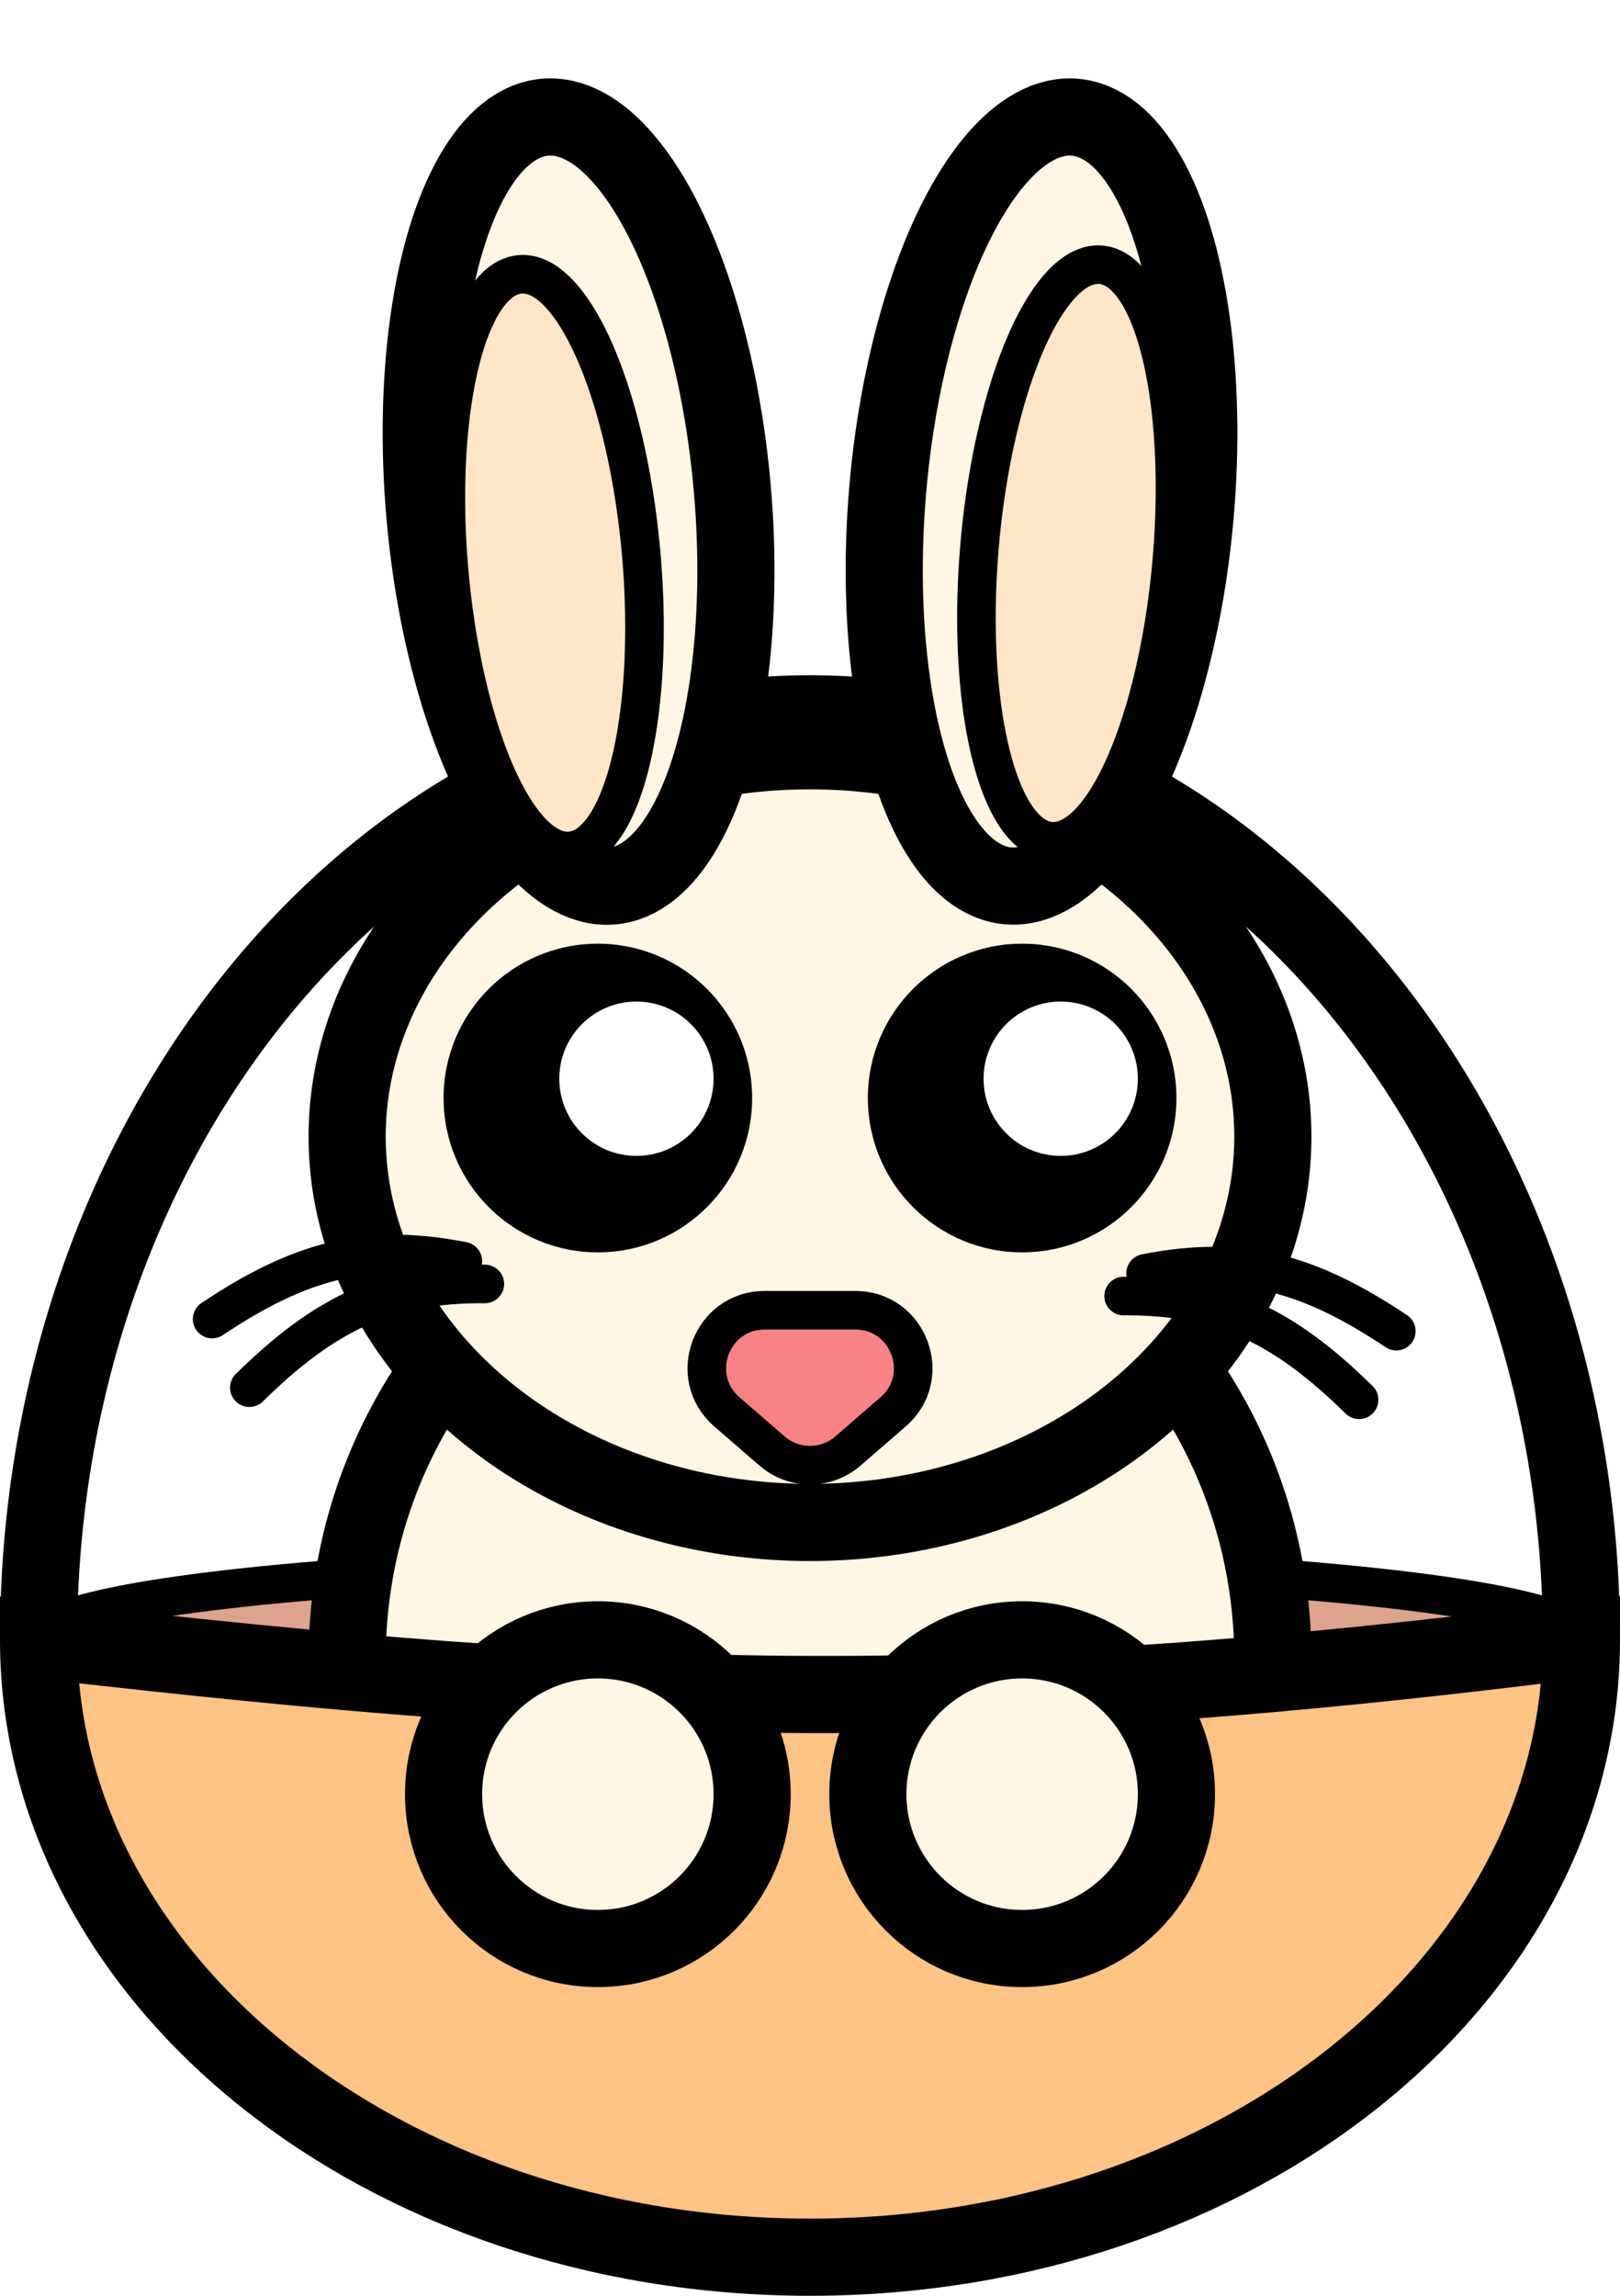<svg width="84" height="119" viewBox="0 0 84 119" fill="none" xmlns="http://www.w3.org/2000/svg">
<ellipse cx="42" cy="85" rx="40" ry="4" fill="#DEA38B" stroke="black" stroke-width="2"/>
<ellipse cx="42" cy="86" rx="24" ry="25" fill="#FFF7E4" stroke="black" stroke-width="4"/>
<path d="M2 85C2 58.49 19.909 37 42 37C64.091 37 82 58.49 82 85" stroke="black" stroke-width="4" stroke-linecap="round"/>
<g filter="url(#filter0_d_5_2)">
<ellipse cx="42" cy="54.915" rx="24" ry="20" fill="#FFF7E4" stroke="black" stroke-width="4"/>
<path d="M43.964 71.214C42.837 72.19 41.163 72.19 40.036 71.214L37.69 69.182C35.591 67.364 36.877 63.915 39.654 63.915H44.346C47.123 63.915 48.409 67.364 46.31 69.182L43.964 71.214Z" fill="#F98284" stroke="black" stroke-width="2"/>
<circle cx="53" cy="52.915" r="8" fill="black"/>
<circle cx="55" cy="51.915" r="4" fill="white"/>
<circle cx="31" cy="52.915" r="8" fill="black"/>
<circle cx="33" cy="51.915" r="4" fill="white"/>
<ellipse cx="8" cy="20" rx="8" ry="20" transform="matrix(-0.996 -0.087 -0.087 0.996 63.713 2.773)" fill="#FFF7E4" stroke="black" stroke-width="4"/>
<ellipse cx="5" cy="15" rx="5" ry="15" transform="matrix(-0.996 -0.087 -0.087 0.996 62.063 10.158)" fill="#FFE6C6" stroke="black" stroke-width="2"/>
<ellipse cx="30" cy="22" rx="8" ry="20" transform="rotate(-5 30 22)" fill="#FFF7E4" stroke="black" stroke-width="4"/>
<ellipse cx="28.269" cy="25.163" rx="5" ry="15" transform="rotate(-5 28.269 25.163)" fill="#FFE6C6" stroke="black" stroke-width="2"/>
<path d="M59.401 62C64.418 61.008 67.901 62 72.401 65" stroke="black" stroke-width="2" stroke-linecap="round"/>
<path d="M58.261 63.18C63.375 63.143 66.612 64.769 70.471 68.557" stroke="black" stroke-width="2" stroke-linecap="round"/>
<path d="M24 61.372C18.984 60.38 15.5 61.372 11 64.372" stroke="black" stroke-width="2" stroke-linecap="round"/>
<path d="M25.14 62.551C20.026 62.514 16.79 64.14 12.93 67.929" stroke="black" stroke-width="2" stroke-linecap="round"/>
</g>
<path d="M42 117C64.091 117 82 102.673 82 85C50.462 88.976 32.955 88.575 2 85C2 102.673 19.909 117 42 117Z" fill="#FFC384" stroke="black" stroke-width="4"/>
<g filter="url(#filter1_d_5_2)">
<circle cx="31" cy="89" r="8" fill="#FFF7E4"/>
<circle cx="31" cy="89" r="8" stroke="black" stroke-width="4"/>
</g>
<g filter="url(#filter2_d_5_2)">
<circle cx="53" cy="89" r="8" fill="#FFF7E4"/>
<circle cx="53" cy="89" r="8" stroke="black" stroke-width="4"/>
</g>
<defs>
<filter id="filter0_d_5_2" x="6" y="0.063" width="71.401" height="84.851" filterUnits="userSpaceOnUse" color-interpolation-filters="sRGB">
<feFlood flood-opacity="0" result="BackgroundImageFix"/>
<feColorMatrix in="SourceAlpha" type="matrix" values="0 0 0 0 0 0 0 0 0 0 0 0 0 0 0 0 0 0 127 0" result="hardAlpha"/>
<feOffset dy="4"/>
<feGaussianBlur stdDeviation="2"/>
<feComposite in2="hardAlpha" operator="out"/>
<feColorMatrix type="matrix" values="0 0 0 0 0 0 0 0 0 0 0 0 0 0 0 0 0 0 0.25 0"/>
<feBlend mode="normal" in2="BackgroundImageFix" result="effect1_dropShadow_5_2"/>
<feBlend mode="normal" in="SourceGraphic" in2="effect1_dropShadow_5_2" result="shape"/>
</filter>
<filter id="filter1_d_5_2" x="17" y="79" width="28" height="28" filterUnits="userSpaceOnUse" color-interpolation-filters="sRGB">
<feFlood flood-opacity="0" result="BackgroundImageFix"/>
<feColorMatrix in="SourceAlpha" type="matrix" values="0 0 0 0 0 0 0 0 0 0 0 0 0 0 0 0 0 0 127 0" result="hardAlpha"/>
<feOffset dy="4"/>
<feGaussianBlur stdDeviation="2"/>
<feComposite in2="hardAlpha" operator="out"/>
<feColorMatrix type="matrix" values="0 0 0 0 0 0 0 0 0 0 0 0 0 0 0 0 0 0 0.25 0"/>
<feBlend mode="normal" in2="BackgroundImageFix" result="effect1_dropShadow_5_2"/>
<feBlend mode="normal" in="SourceGraphic" in2="effect1_dropShadow_5_2" result="shape"/>
</filter>
<filter id="filter2_d_5_2" x="39" y="79" width="28" height="28" filterUnits="userSpaceOnUse" color-interpolation-filters="sRGB">
<feFlood flood-opacity="0" result="BackgroundImageFix"/>
<feColorMatrix in="SourceAlpha" type="matrix" values="0 0 0 0 0 0 0 0 0 0 0 0 0 0 0 0 0 0 127 0" result="hardAlpha"/>
<feOffset dy="4"/>
<feGaussianBlur stdDeviation="2"/>
<feComposite in2="hardAlpha" operator="out"/>
<feColorMatrix type="matrix" values="0 0 0 0 0 0 0 0 0 0 0 0 0 0 0 0 0 0 0.25 0"/>
<feBlend mode="normal" in2="BackgroundImageFix" result="effect1_dropShadow_5_2"/>
<feBlend mode="normal" in="SourceGraphic" in2="effect1_dropShadow_5_2" result="shape"/>
</filter>
</defs>
</svg>
